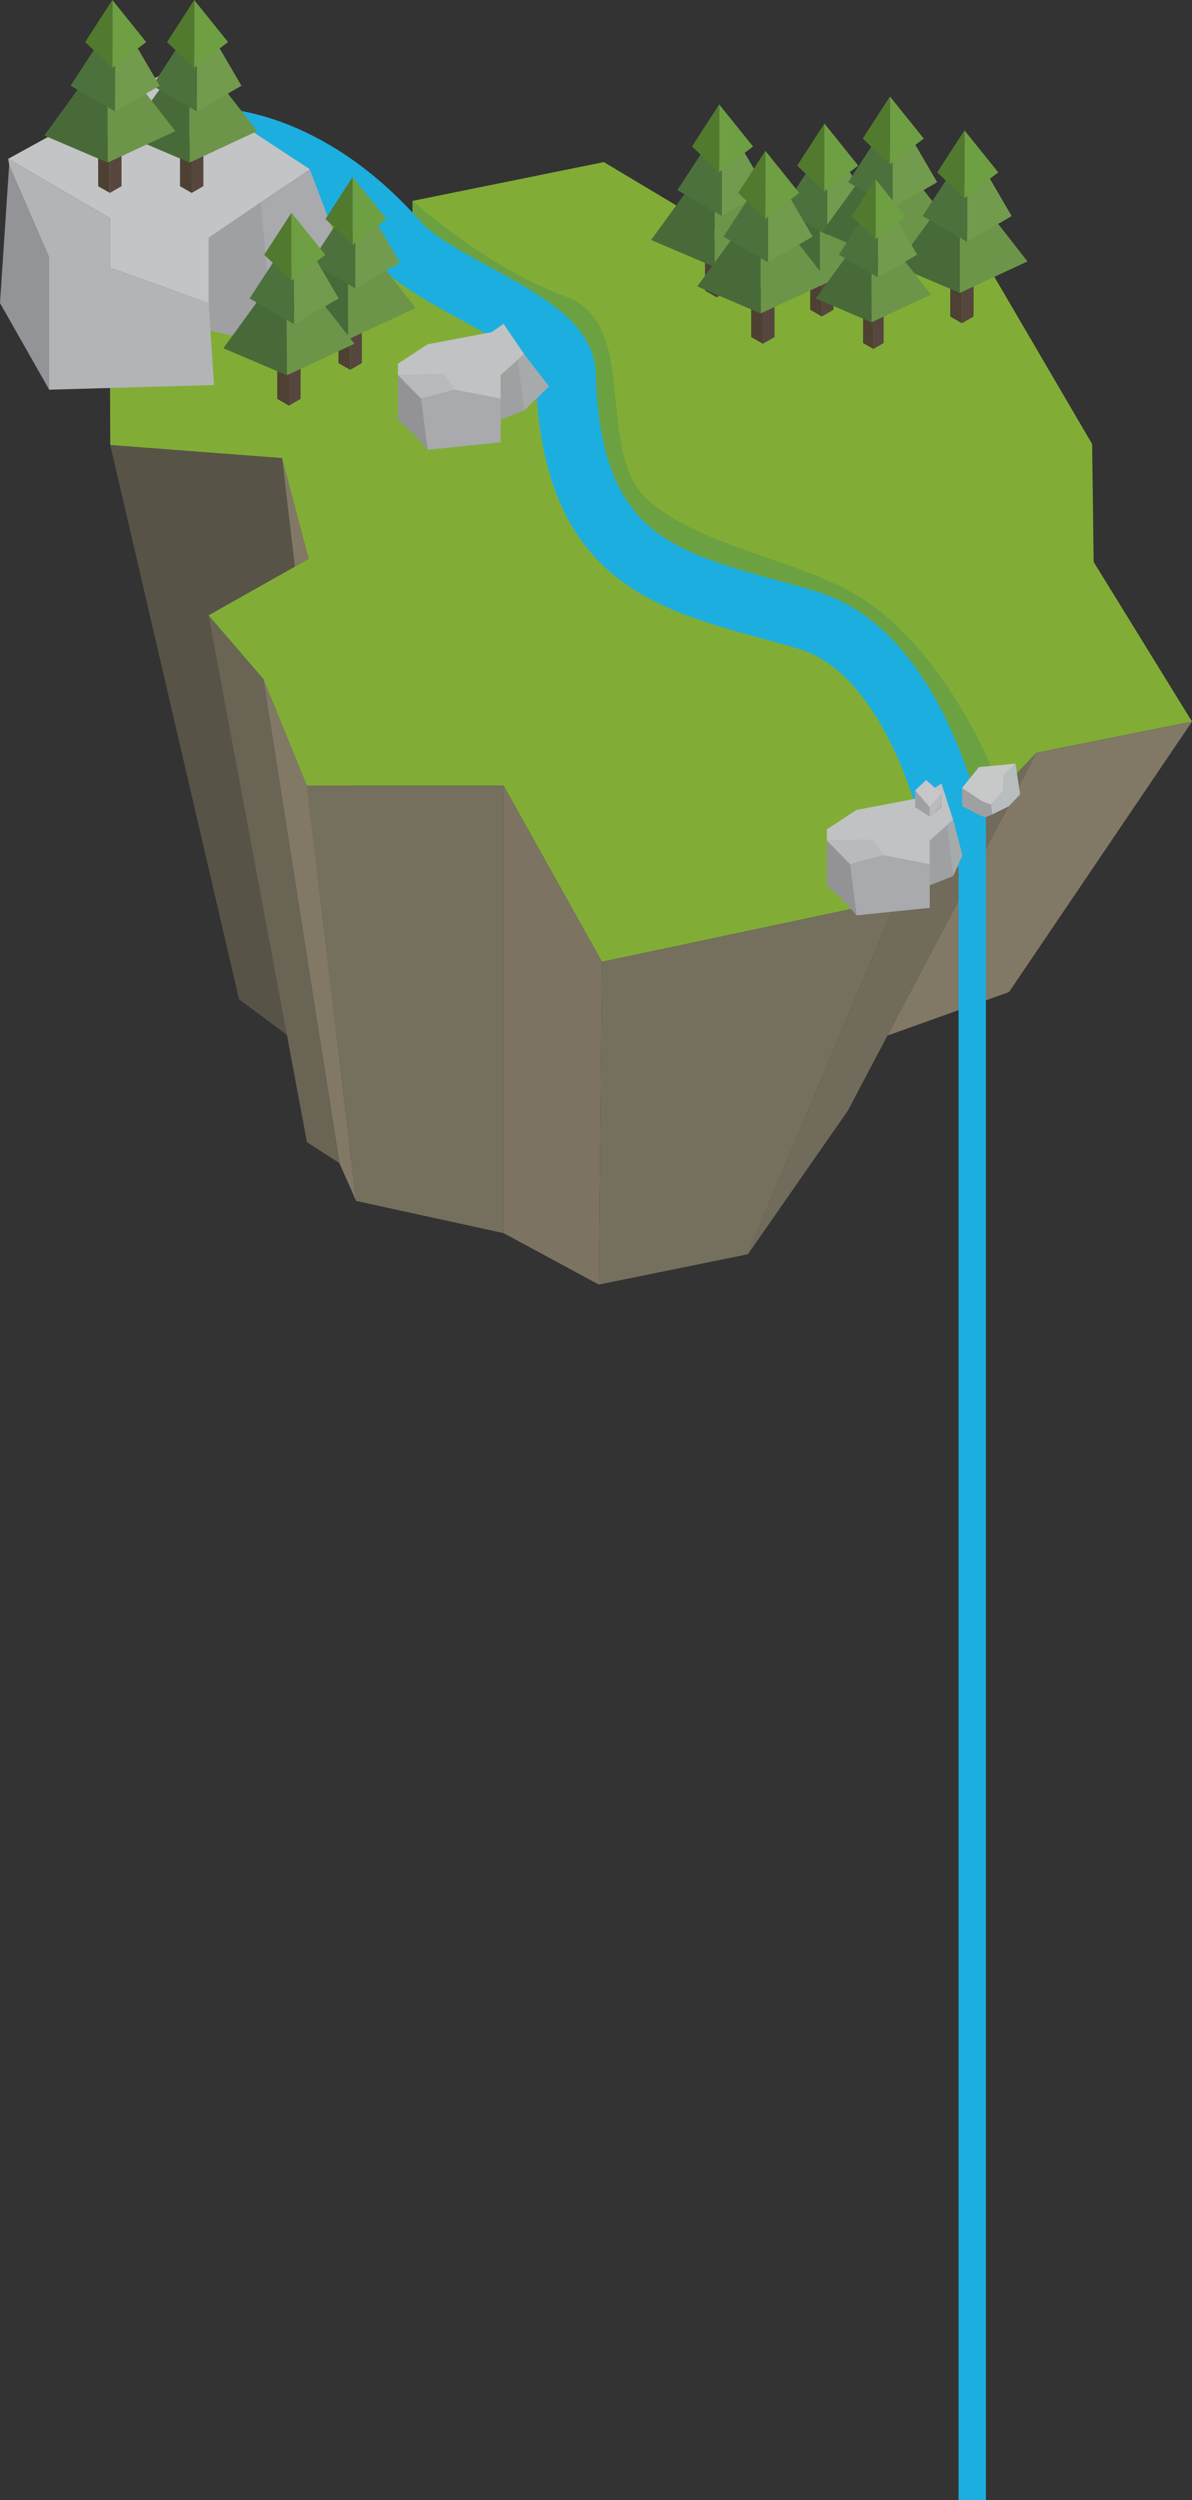 <svg xmlns="http://www.w3.org/2000/svg" viewBox="0 0 436.36 914.97">
  <rect x="0" y="0" width="436.36" height="914.97" fill="#333333" stroke="none"/>
  <defs>
    <style>
      .cls-1 {
        fill: #fff;
        stroke: #000;
      }

      .cls-1, .cls-11 {
        stroke-miterlimit: 10;
      }

      .cls-2 {
        fill: #585347;
      }

      .cls-3 {
        fill: #817866;
      }

      .cls-4 {
        fill: #696454;
      }

      .cls-5 {
        fill: #81ad37;
      }

      .cls-6 {
        fill: #7c7363;
      }

      .cls-7 {
        fill: #756f5d;
      }

      .cls-8 {
        fill: #706b5a;
      }

      .cls-9 {
        fill: #6ca142;
      }

      .cls-10, .cls-11 {
        fill: none;
        stroke: #1daee0;
      }

      .cls-10 {
        stroke-linecap: round;
        stroke-linejoin: round;
        stroke-width: 22px;
      }

      .cls-11 {
        stroke-width: 10px;
      }

      .cls-12 {
        fill: #a8aaad;
      }

      .cls-13 {
        fill: #939397;
      }

      .cls-14 {
        fill: #c0c2c3;
      }

      .cls-15 {
        fill: #b8babc;
      }

      .cls-16 {
        fill: #9ea0a1;
      }

      .cls-17 {
        fill: #a7aaab;
      }

      .cls-18 {
        fill: #9ea0a2;
      }

      .cls-19 {
        fill: #b8bec0;
      }

      .cls-20 {
        fill: #c7c9c9;
      }

      .cls-21 {
        fill: #b2b4b5;
      }

      .cls-22 {
        fill: #c2c4c5;
      }

      .cls-23 {
        fill: #939498;
      }

      .cls-24 {
        fill: #c7c7c9;
      }

      .cls-25 {
        fill: #9ea1a3;
      }

      .cls-26 {
        fill: #bababe;
      }

      .cls-27 {
        fill: #4e4033;
      }

      .cls-28 {
        fill: #56463d;
      }

      .cls-29 {
        fill: #6c9549;
      }

      .cls-30 {
        fill: #486a38;
      }

      .cls-31 {
        fill: #739b4d;
      }

      .cls-32 {
        fill: #4d713c;
      }

      .cls-33 {
        fill: #6f9f43;
      }

      .cls-34 {
        fill: #527a2e;
      }
    </style>
  </defs>
  <g id="Layer_12" data-name="Layer 12">
    <g>
      <path class="cls-1" d="M226.81,310.36" transform="translate(-4.95 -1.81)"/>
      <path class="cls-1" d="M298.81,265.36" transform="translate(-4.95 -1.81)"/>
      <path class="cls-1" d="M335.31,292.86" transform="translate(-4.95 -1.81)"/>
      <polyline class="cls-2" points="40.36 162.85 87.51 365.73 127.98 395.77 130.36 179.28 103.28 167.65 40.36 162.85"/>
      <polyline class="cls-3" points="96.43 248.51 124.25 425.67 130.36 439.51 112.36 287.56 96.43 248.51"/>
      <polyline class="cls-4" points="124.25 425.67 96.43 248.51 76.36 225.2 112.36 418.01"/>
      <polyline class="cls-3" points="103.28 167.65 107.96 207.39 113.01 204.55 103.28 167.65"/>
      <polygon class="cls-5" points="328.36 329.13 220.36 352.01 184.36 287.56 112.36 287.56 96.43 248.51 76.36 225.2 113.01 204.55 103.28 167.65 40.36 162.85 40.21 121.19 111.15 80.41 151.01 78.38 151.01 73.53 221.05 59.32 291.1 101.22 362.85 99.35 399.8 162.52 400.36 205.67 436.36 264.09 379.45 275.48 328.36 329.13"/>
      <polygon class="cls-6" points="184.36 287.56 184.36 451.31 219.21 470.13 220.36 352.01 184.36 287.56"/>
      <polygon class="cls-7" points="219.21 470.13 273.79 459.03 328.36 329.13 220.36 352.01 219.21 470.13"/>
      <polygon class="cls-8" points="273.79 459.03 310.36 406.51 324.86 379.02 379.45 275.48 328.36 329.13 273.79 459.03"/>
      <polygon class="cls-3" points="369.39 363.06 324.86 379.02 379.45 275.48 436.36 264.09 369.39 363.06"/>
      <polygon class="cls-7" points="112.36 287.56 130.36 439.51 184.36 451.31 184.36 287.56 112.36 287.56"/>
      <path class="cls-7" d="M101.38,261.77" transform="translate(-4.95 -1.81)"/>
      <path class="cls-9" d="M156,75.33s26.94,24.36,55.72,34.84,9.56,57.52,31.56,75.64,59.94,21.37,82.07,38.35c31.2,23.93,45.95,66.93,45.95,66.93l-9.14,9.59-21.75-48.82L299.93,225.5l-43.6-8-32.17-40.46-23.94-56.75L156,94.43Z" transform="translate(-4.95 -1.81)"/>
      <path class="cls-10" d="M83.32,52.39s33.6-.63,67.3,37.76C165.41,107,211.45,119.32,212,138.39c2,73.38,41.65,76.65,88.23,90.28,41.3,12.08,54.23,79.53,54.23,79.53" transform="translate(-4.95 -1.81)"/>
      <line class="cls-11" x1="355.91" y1="298.3" x2="355.91" y2="914.97"/>
      <g>
        <polygon class="cls-12" points="340.35 332.25 340.35 316.28 323.41 313.02 311.15 316.28 313.56 335.01 340.35 332.25"/>
        <polygon class="cls-13" points="311.15 316.28 309.01 329.76 313.56 335.01 311.15 316.28"/>
        <polygon class="cls-14" points="340.35 316.28 340.35 307.71 348.91 300.01 344.63 286.71 337.01 291.96 313.56 296.41 302.71 303.51 302.71 307.71 319.51 307.36 323.41 313.02 340.35 316.28"/>
        <polygon class="cls-15" points="311.15 316.28 302.71 307.71 319.51 307.36 323.41 313.02 311.15 316.28"/>
        <polygon class="cls-13" points="302.71 307.71 302.71 324.02 309.01 329.76 311.15 316.28 302.71 307.71"/>
        <polygon class="cls-16" points="340.35 324.02 348.91 320.66 346.62 302.07 340.35 307.71 340.35 324.02"/>
        <polygon class="cls-17" points="348.91 320.66 352.32 313.02 348.91 300.01 346.62 302.07 348.91 320.66"/>
      </g>
      <polyline class="cls-18" points="363.19 298.08 362.76 294.46 352.18 288.38 352.23 295.06 359.35 298.67 360.84 299.06"/>
      <polygon class="cls-19" points="371.72 279.48 373.45 290.71 369.33 295.06 363.19 298.08 362.76 294.46 367.31 289.49 367.31 283.68 371.72 279.48"/>
      <polygon class="cls-20" points="358.36 280.75 352.18 288.38 359.65 293.29 362.76 294.46 367.31 289.49 367.31 283.68 371.72 279.48 358.36 280.75"/>
      <polygon class="cls-12" points="76.36 87.02 113.4 61.93 127.95 100.38 100.31 126.01 77.04 121.06 72.24 90.8 76.36 87.02"/>
      <polygon class="cls-16" points="100.31 126.01 95.43 74.11 76.36 87.02 73.73 114.58 77.04 121.06 100.31 126.01"/>
      <polygon class="cls-21" points="78.36 140.91 18 142.62 2.99 58.13 40.21 79.8 40.21 97.95 76.36 110.91 78.36 140.91"/>
      <polygon class="cls-22" points="76.36 110.91 76.36 87.02 113.4 61.93 59.96 26.83 2.99 58.13 40.21 79.8 40.21 97.95 76.36 110.91"/>
      <polyline class="cls-23" points="3.36 60.23 4.36 62.55 18 93.97 18 142.62 0 110.91"/>
      <g>
        <polygon class="cls-12" points="183.3 161.85 183.3 145.88 166.36 142.62 154.1 145.88 156.52 164.61 183.3 161.85"/>
        <polygon class="cls-13" points="154.1 145.88 151.97 159.36 156.52 164.61 154.1 145.88"/>
        <polygon class="cls-14" points="183.3 145.88 183.3 137.31 191.87 129.61 184.36 118.53 179.97 121.56 156.52 126.01 145.67 133.11 145.67 137.31 162.47 136.96 166.36 142.62 183.3 145.88"/>
        <polygon class="cls-15" points="154.1 145.88 145.67 137.31 162.47 136.96 166.36 142.62 154.1 145.88"/>
        <polygon class="cls-13" points="145.67 137.31 145.67 153.62 151.97 159.36 154.1 145.88 145.67 137.31"/>
        <polygon class="cls-16" points="183.3 153.62 191.87 150.26 189.57 131.67 183.3 137.31 183.3 153.62"/>
        <polygon class="cls-17" points="191.87 150.26 200.97 141.42 191.87 129.61 189.57 131.67 191.87 150.26"/>
      </g>
      <polygon class="cls-24" points="340.35 295.43 335.02 289.29 339.03 285.49 344.63 290.46 340.35 295.43"/>
      <polygon class="cls-25" points="340.35 295.43 340.35 298.88 335.02 295.43 335.02 289.29 340.35 295.43"/>
      <polyline class="cls-17" points="344.63 290.46 344.63 295.43 340.35 298.88 340.35 295.43 344.63 290.46"/>
      <polygon class="cls-26" points="344.63 290.46 340.35 295.43 340.35 298.88 344.25 295.1 344.63 290.46"/>
      <path class="cls-10" d="M220.29,232.21" transform="translate(-4.95 -1.81)"/>
      <g>
        <polygon class="cls-27" points="300.87 115.83 296.59 113.36 296.59 93.62 300.87 96.09 300.87 115.83"/>
        <polygon class="cls-28" points="300.87 96.09 305.14 93.62 305.14 113.36 300.87 115.83 300.87 96.09"/>
        <polygon class="cls-29" points="300.08 104.72 324.86 93.19 311.52 76.14 300.08 84.31 300.08 104.72"/>
        <polygon class="cls-30" points="300.08 104.72 300.08 84.31 290.46 76.14 276.88 94.82 300.08 104.72"/>
        <polygon class="cls-31" points="302.76 86.02 319.08 76.59 309.75 60.62 302.76 65.6 302.76 86.02"/>
        <polygon class="cls-32" points="302.76 86.02 302.76 65.6 296.89 60.62 286.48 76.58 302.76 86.02"/>
        <polygon class="cls-33" points="301.77 70.05 314.18 60.62 301.79 45.22 301.77 49.64 301.77 70.05"/>
        <polygon class="cls-34" points="301.77 70.05 301.77 49.64 301.79 45.22 291.83 60.62 301.77 70.05"/>
      </g>
      <g>
        <polygon class="cls-27" points="262.36 108.83 258.08 106.36 258.08 86.62 262.36 89.09 262.36 108.83"/>
        <polygon class="cls-28" points="262.36 89.09 266.63 86.62 266.63 106.36 262.36 108.83 262.36 89.09"/>
        <polygon class="cls-29" points="261.56 97.73 286.35 86.2 273 69.14 261.56 77.31 261.56 97.73"/>
        <polygon class="cls-30" points="261.56 97.73 261.56 77.31 251.95 69.14 238.36 87.82 261.56 97.73"/>
        <polygon class="cls-31" points="264.25 79.02 280.57 69.6 271.23 53.62 264.25 58.61 264.25 79.02"/>
        <polygon class="cls-32" points="264.25 79.02 264.25 58.61 258.38 53.62 247.97 69.58 264.25 79.02"/>
        <polygon class="cls-33" points="263.26 63.06 275.67 53.62 263.27 38.22 263.26 42.65 263.26 63.06"/>
        <polygon class="cls-34" points="263.26 63.06 263.26 42.65 263.27 38.22 253.32 53.62 263.26 63.06"/>
      </g>
      <g>
        <polygon class="cls-27" points="279.26 125.82 274.99 123.36 274.99 103.61 279.26 106.08 279.26 125.82"/>
        <polygon class="cls-28" points="279.26 106.08 283.54 103.61 283.54 123.36 279.26 125.82 279.26 106.08"/>
        <polygon class="cls-29" points="278.47 114.72 303.25 103.19 289.91 86.13 278.47 94.31 278.47 114.72"/>
        <polygon class="cls-30" points="278.47 114.72 278.47 94.31 268.86 86.13 255.27 104.81 278.47 114.72"/>
        <polygon class="cls-31" points="281.16 96.01 297.48 86.59 288.14 70.61 281.16 75.6 281.16 96.01"/>
        <polygon class="cls-32" points="281.16 96.01 281.16 75.6 275.29 70.61 264.87 86.57 281.16 96.01"/>
        <polygon class="cls-33" points="280.17 80.05 292.57 70.61 280.18 55.21 280.17 59.64 280.17 80.05"/>
        <polygon class="cls-34" points="280.17 80.05 280.17 59.64 280.18 55.21 270.23 70.61 280.17 80.05"/>
      </g>
      <g>
        <polygon class="cls-27" points="70.17 70.61 65.9 68.14 65.9 48.4 70.17 50.87 70.17 70.61"/>
        <polygon class="cls-28" points="70.17 50.87 74.45 48.4 74.45 68.14 70.17 70.61 70.17 50.87"/>
        <polygon class="cls-29" points="69.38 59.51 94.17 47.98 80.82 30.92 69.38 39.09 69.38 59.51"/>
        <polygon class="cls-30" points="69.38 59.51 69.38 39.09 59.77 30.92 46.18 49.6 69.38 59.51"/>
        <polygon class="cls-31" points="72.07 40.8 88.39 31.38 79.05 15.4 72.07 20.39 72.07 40.8"/>
        <polygon class="cls-32" points="72.07 40.8 72.07 20.39 66.2 15.4 55.79 31.36 72.07 40.8"/>
        <polygon class="cls-33" points="71.08 24.84 83.48 15.4 71.09 0 71.08 4.43 71.08 24.84"/>
        <polygon class="cls-34" points="71.08 24.84 71.08 4.43 71.09 0 61.14 15.4 71.08 24.84"/>
      </g>
      <g>
        <polygon class="cls-27" points="128.18 135.36 123.91 132.9 123.91 113.15 128.18 115.62 128.18 135.36"/>
        <polygon class="cls-28" points="128.18 115.62 132.46 113.15 132.46 132.9 128.18 135.36 128.18 115.62"/>
        <polygon class="cls-29" points="127.39 124.26 152.17 112.73 138.83 95.67 127.39 103.85 127.39 124.26"/>
        <polygon class="cls-30" points="127.39 124.26 127.39 103.85 117.78 95.67 104.19 114.35 127.39 124.26"/>
        <polygon class="cls-31" points="130.08 105.55 146.4 96.13 137.06 80.15 130.08 85.14 130.08 105.55"/>
        <polygon class="cls-32" points="130.08 105.55 130.08 85.14 124.21 80.15 113.79 96.11 130.08 105.55"/>
        <polygon class="cls-33" points="129.09 89.59 141.49 80.15 129.1 64.75 129.09 69.18 129.09 89.59"/>
        <polygon class="cls-34" points="129.09 89.59 129.09 69.18 129.1 64.75 119.14 80.15 129.09 89.59"/>
      </g>
      <g>
        <polygon class="cls-27" points="105.77 148.46 101.49 145.99 101.49 126.25 105.77 128.72 105.77 148.46"/>
        <polygon class="cls-28" points="105.77 128.72 110.04 126.25 110.04 145.99 105.77 148.46 105.77 128.72"/>
        <polygon class="cls-29" points="104.98 137.35 129.76 125.82 116.42 108.77 104.98 116.94 104.98 137.35"/>
        <polygon class="cls-30" points="104.98 137.35 104.98 116.94 95.36 108.77 81.78 127.45 104.98 137.35"/>
        <polygon class="cls-31" points="107.66 118.65 123.98 109.23 114.64 93.25 107.66 98.24 107.66 118.65"/>
        <polygon class="cls-32" points="107.66 118.65 107.66 98.24 101.79 93.25 91.38 109.21 107.66 118.65"/>
        <polygon class="cls-33" points="106.67 102.69 119.08 93.25 106.69 77.85 106.67 82.27 106.67 102.69"/>
        <polygon class="cls-34" points="106.67 102.69 106.67 82.27 106.69 77.85 96.73 93.25 106.67 102.69"/>
      </g>
      <g>
        <polygon class="cls-27" points="40.21 70.61 35.93 68.14 35.93 48.4 40.21 50.87 40.21 70.61"/>
        <polygon class="cls-28" points="40.21 50.87 44.48 48.4 44.48 68.14 40.21 70.61 40.21 50.87"/>
        <polygon class="cls-29" points="39.42 59.51 64.2 47.98 50.86 30.92 39.42 39.1 39.42 59.51"/>
        <polygon class="cls-30" points="39.42 59.51 39.42 39.1 29.8 30.92 16.21 49.6 39.42 59.51"/>
        <polygon class="cls-31" points="42.1 40.8 58.42 31.38 49.08 15.4 42.1 20.39 42.1 40.8"/>
        <polygon class="cls-32" points="42.1 40.8 42.1 20.39 36.23 15.4 25.82 31.36 42.1 40.8"/>
        <polygon class="cls-33" points="41.11 24.84 53.52 15.4 41.13 0 41.11 4.43 41.11 24.84"/>
        <polygon class="cls-34" points="41.11 24.84 41.11 4.43 41.13 0 31.17 15.4 41.11 24.84"/>
      </g>
      <g>
        <polygon class="cls-27" points="324.86 105.92 320.58 103.45 320.58 83.71 324.86 86.18 324.86 105.92"/>
        <polygon class="cls-28" points="324.86 86.18 329.13 83.71 329.13 103.45 324.86 105.92 324.86 86.18"/>
        <polygon class="cls-29" points="324.07 94.81 348.85 83.28 335.51 66.23 324.07 74.4 324.07 94.81"/>
        <polygon class="cls-30" points="324.07 94.81 324.07 74.4 314.45 66.23 300.87 84.91 324.07 94.81"/>
        <polygon class="cls-31" points="326.76 76.11 343.07 66.69 333.74 50.71 326.76 55.69 326.76 76.11"/>
        <polygon class="cls-32" points="326.76 76.11 326.76 55.69 320.89 50.71 310.47 66.67 326.76 76.11"/>
        <polygon class="cls-33" points="325.76 60.14 338.17 50.71 325.78 35.31 325.76 39.73 325.76 60.14"/>
        <polygon class="cls-34" points="325.76 60.14 325.76 39.73 325.78 35.31 315.82 50.71 325.76 60.14"/>
      </g>
      <g>
        <polygon class="cls-27" points="352.14 118.31 347.86 115.84 347.86 96.1 352.14 98.57 352.14 118.31"/>
        <polygon class="cls-28" points="352.14 98.57 356.41 96.1 356.41 115.84 352.14 118.31 352.14 98.57"/>
        <polygon class="cls-29" points="351.35 107.21 376.13 95.68 362.79 78.62 351.35 86.8 351.35 107.21"/>
        <polygon class="cls-30" points="351.35 107.21 351.35 86.8 341.73 78.62 328.15 97.3 351.35 107.21"/>
        <polygon class="cls-31" points="354.04 88.5 370.35 79.08 361.02 63.1 354.04 68.09 354.04 88.5"/>
        <polygon class="cls-32" points="354.04 88.5 354.04 68.09 348.17 63.1 337.75 79.06 354.04 88.5"/>
        <polygon class="cls-33" points="353.04 72.54 365.45 63.1 353.06 47.7 353.04 52.13 353.04 72.54"/>
        <polygon class="cls-34" points="353.04 72.54 353.04 52.13 353.06 47.7 343.1 63.1 353.04 72.54"/>
      </g>
      <g>
        <polygon class="cls-27" points="319.72 127.72 315.96 125.55 315.96 108.18 319.72 110.35 319.72 127.72"/>
        <polygon class="cls-28" points="319.72 110.35 323.48 108.18 323.48 125.55 319.72 127.72 319.72 110.35"/>
        <polygon class="cls-29" points="319.03 117.95 340.83 107.81 329.09 92.81 319.03 100 319.03 117.95"/>
        <polygon class="cls-30" points="319.03 117.95 319.03 100 310.57 92.81 298.62 109.24 319.03 117.95"/>
        <polygon class="cls-31" points="321.39 101.5 335.74 93.21 327.53 79.16 321.39 83.54 321.39 101.5"/>
        <polygon class="cls-32" points="321.39 101.5 321.39 83.54 316.23 79.16 307.07 93.19 321.39 101.5"/>
        <polygon class="cls-33" points="320.52 87.46 331.43 79.16 320.53 65.61 320.52 69.5 320.52 87.46"/>
        <polygon class="cls-34" points="320.52 87.46 320.52 69.5 320.53 65.61 311.77 79.16 320.52 87.46"/>
      </g>
    </g>
  </g>
</svg>

